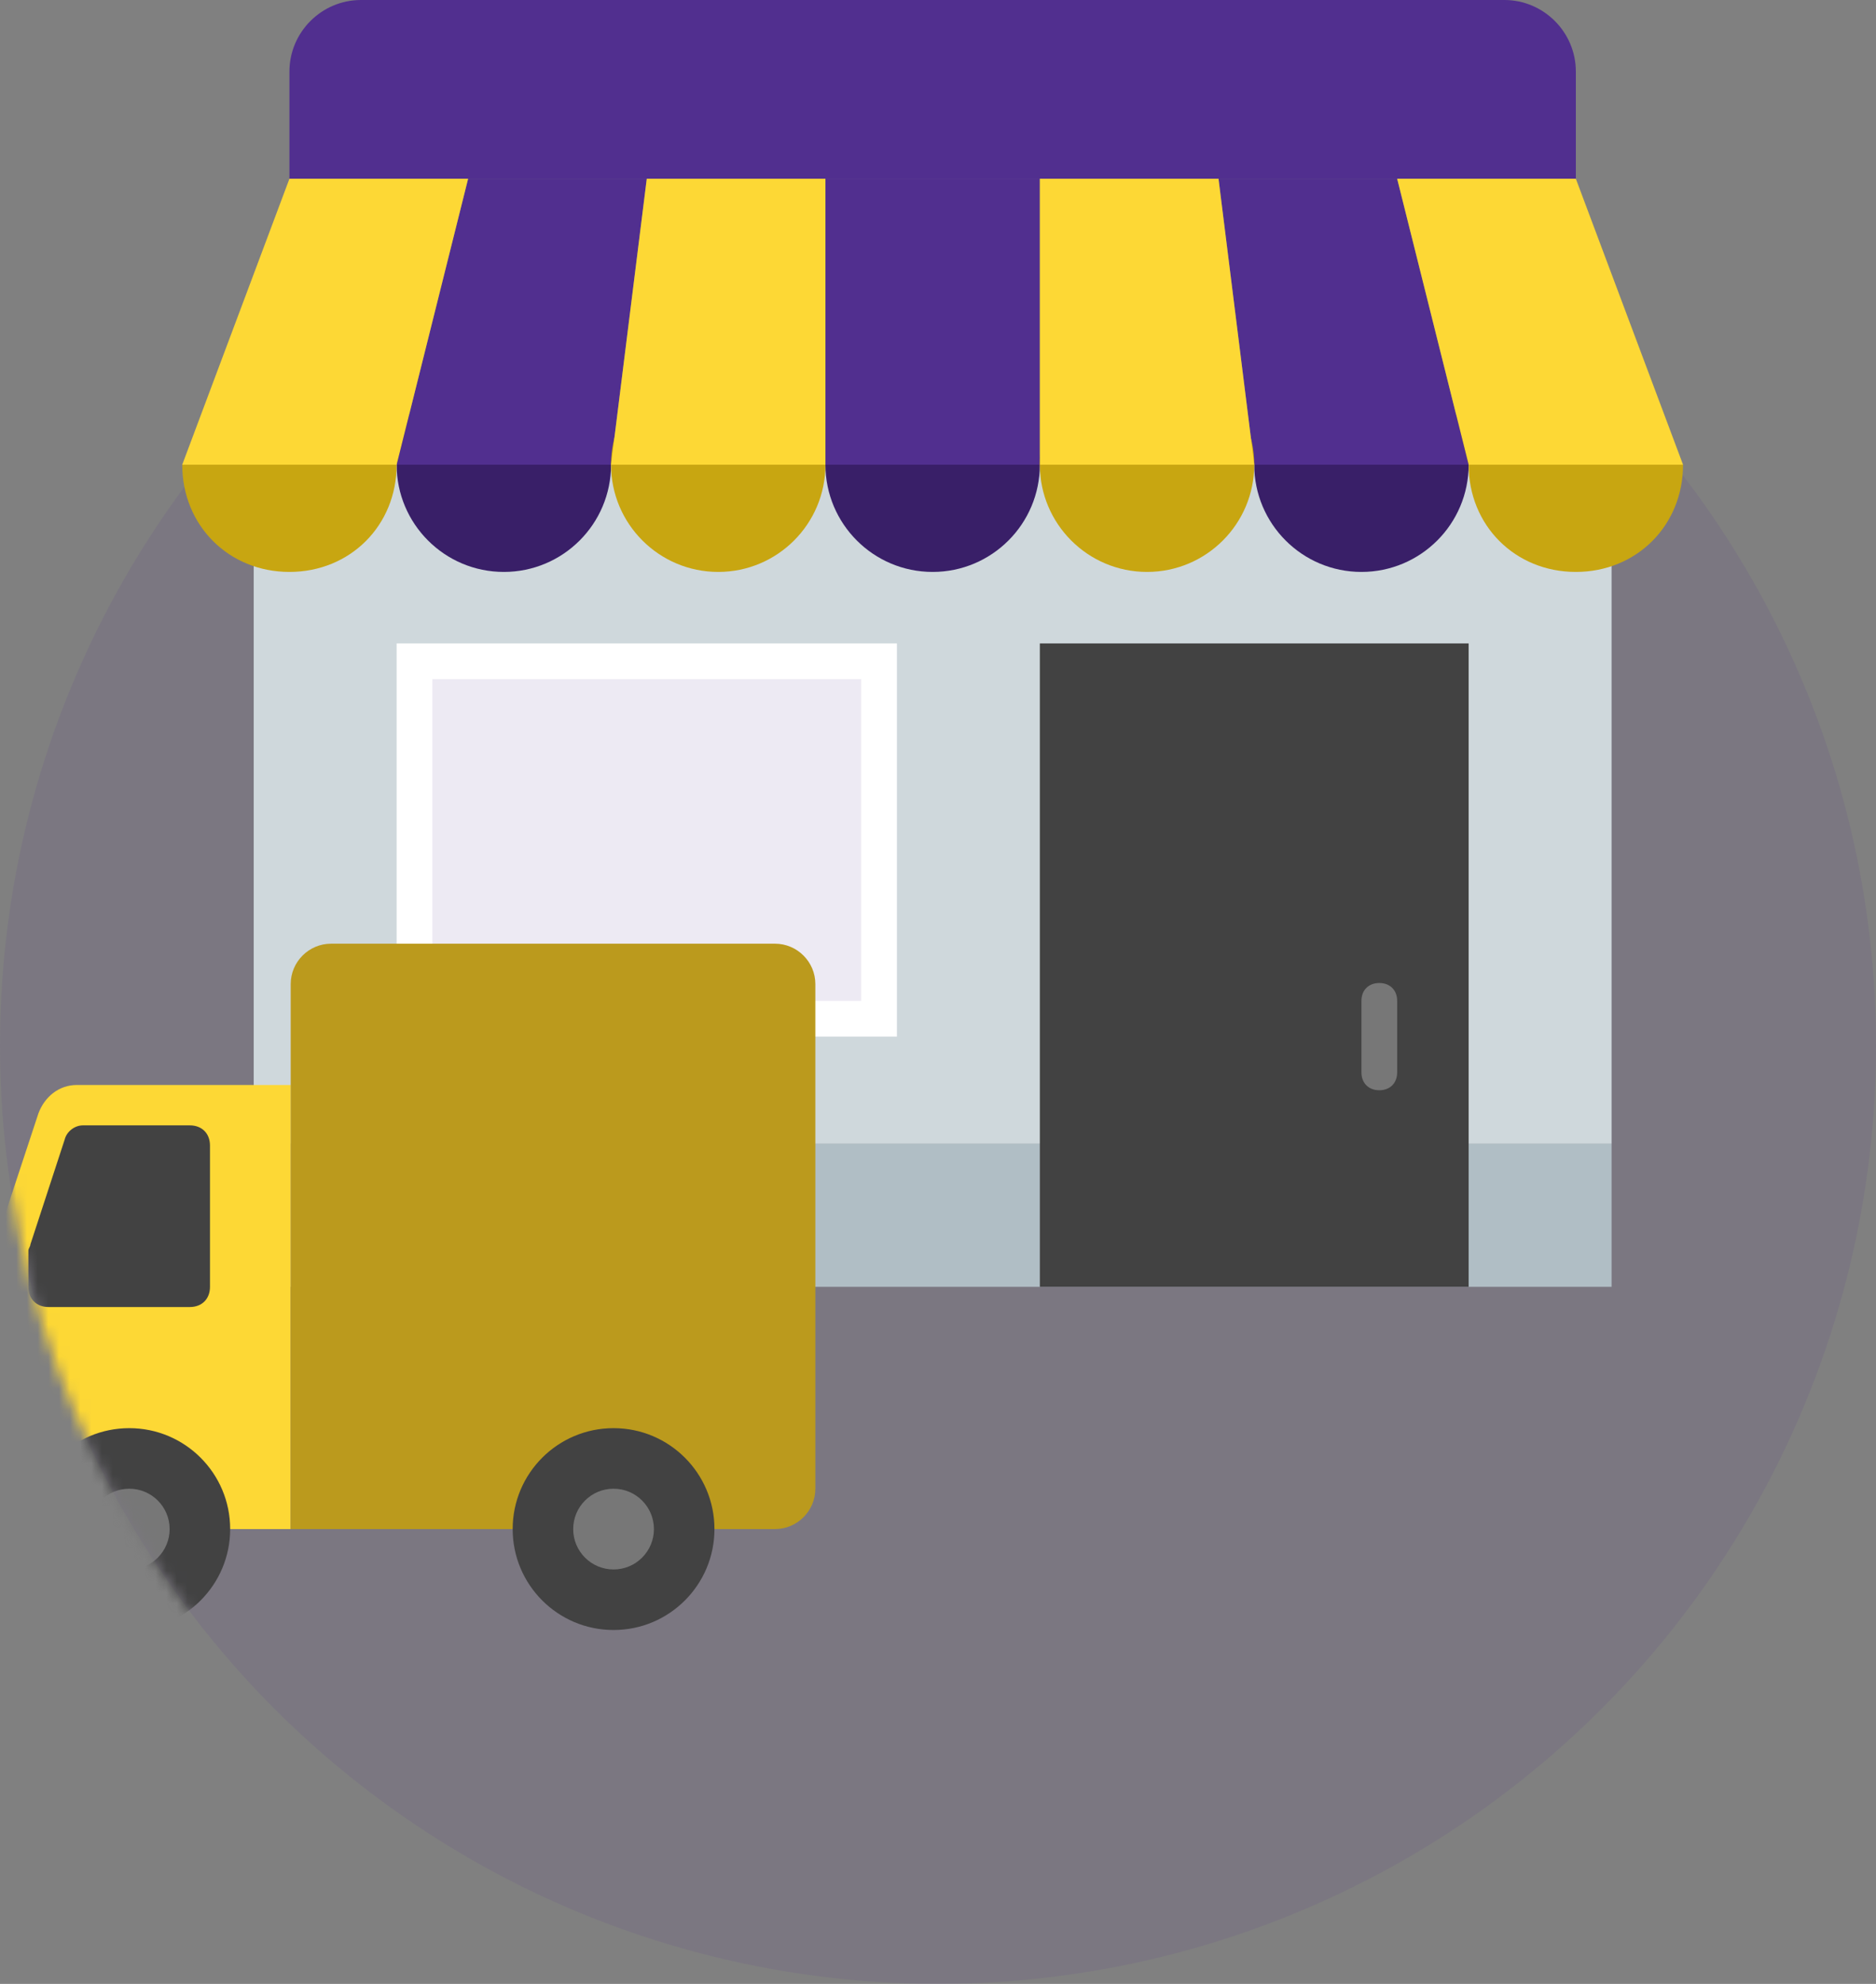 <?xml version="1.0" encoding="UTF-8"?>
<svg width="175px" height="185px" viewBox="0 0 175 185" version="1.1" xmlns="http://www.w3.org/2000/svg" xmlns:xlink="http://www.w3.org/1999/xlink">
    <rect x="0" y="0" width="175" height="185" fill="#808080" stroke="none"/>
    <!-- Generator: Sketch 42 (36781) - http://www.bohemiancoding.com/sketch -->
    <title>SHIP ART</title>
    <desc>Created with Sketch.</desc>
    <defs>
        <circle id="path-1" cx="87.5" cy="97.5" r="87.5"></circle>
    </defs>
    <g id="Screens" stroke="none" stroke-width="1" fill="none" fill-rule="evenodd">
        <g id="00-WALKTHROUGH-3" transform="translate(-93, -110)">
            <g id="SHIP-ART" transform="translate(93, 110)">
                <circle id="Mask" fill-opacity="0.1" fill="#512F8F" cx="87.5" cy="97.5" r="87.5"></circle>
                <g id="Shop" transform="translate(17, 0)" fill-rule="nonzero">
                    <g id="Group">
                        <rect id="Rectangle-path" fill="#CFD8DC" x="6.667" y="43.333" width="126.667" height="63.333"></rect>
                        <rect id="Rectangle-path" fill="#B0BEC5" x="6.667" y="106.667" width="126.667" height="13.333"></rect>
                        <rect id="Rectangle-path" fill="#424242" x="80" y="60" width="40" height="60"></rect>
                        <rect id="Rectangle-path" fill="#FFFFFF" x="20" y="60" width="46.667" height="36.667"></rect>
                        <rect id="Rectangle-path" fill="#EDEAF3" x="23.333" y="63.333" width="40" height="30"></rect>
                        <path d="M111.667,91.667 C110.667,91.667 110,92.333 110,93.333 L110,100 C110,101 110.667,101.667 111.667,101.667 C112.667,101.667 113.333,101 113.333,100 L113.333,93.333 C113.333,92.333 112.667,91.667 111.667,91.667 Z" id="Shape" fill="#777777"></path>
                        <g transform="translate(20, 33.333)" id="Oval" fill="#391F68">
                            <circle cx="50" cy="10" r="10"></circle>
                            <ellipse cx="90" cy="10" rx="10" ry="10"></ellipse>
                            <circle cx="10" cy="10" r="10"></circle>
                        </g>
                        <g transform="translate(10, 0)" fill="#512F8F">
                            <path d="M113.333,0 L6.667,0 C3,0 0,3 0,6.667 L0,16.667 L120,16.667 L120,6.667 C120,3 117,0 113.333,0 Z" id="Shape"></path>
                            <rect id="Rectangle-path" x="50" y="16.667" width="20" height="26.667"></rect>
                            <polygon id="Shape" points="103.333 16.667 86.667 16.667 90 43.333 110 43.333"></polygon>
                            <polygon id="Shape" points="16.667 16.667 33.333 16.667 30 43.333 10 43.333"></polygon>
                        </g>
                        <g transform="translate(0, 33.333)" fill="#C8A611">
                            <ellipse id="Oval" cx="90" cy="10" rx="10" ry="10"></ellipse>
                            <path d="M140,10 C140,15.667 135.667,20 130,20 C124.333,20 120,15.667 120,10 C120,4.333 124.333,0 130,0 L140,10 Z" id="Shape"></path>
                            <circle id="Oval" cx="50" cy="10" r="10"></circle>
                            <path d="M0,10 C0,15.667 4.333,20 10,20 C15.667,20 20,15.667 20,10 C20,4.333 15.667,0 10,0 L0,10 Z" id="Shape"></path>
                        </g>
                        <polygon id="Shape" fill="#FDD835" points="96.667 16.667 80 16.667 80 43.333 100 43.333"></polygon>
                        <polygon id="Shape" fill="#FDD835" points="130 16.667 113.333 16.667 120 43.333 140 43.333"></polygon>
                        <polygon id="Shape" fill="#FDD835" points="43.333 16.667 60 16.667 60 43.333 40 43.333"></polygon>
                        <polygon id="Shape" fill="#FDD835" points="10 16.667 26.667 16.667 20 43.333 0 43.333"></polygon>
                    </g>
                </g>
                <mask id="mask-2" fill="white">
                    <use xlink:href="#path-1"></use>
                </mask>
                <g id="Mask"></g>
                <g id="Shipped" mask="url(#mask-2)">
                    <g transform="translate(36.059, 120.5) scale(-1, 1) translate(-36.059, -120.5) translate(-3.941, 88)" id="Group">
                        <g>
                            <path d="M75.294,54.588 L48.941,54.588 L48.941,13.176 L68.894,13.176 C70.588,13.176 71.906,14.306 72.471,15.812 L79.059,35.765 L79.059,50.824 C79.059,52.894 77.365,54.588 75.294,54.588 Z" id="Shape" fill="#FDD835" fill-rule="nonzero"></path>
                            <path d="M48.941,54.588 L3.765,54.588 C1.694,54.588 0,52.894 0,50.824 L0,3.765 C0,1.694 1.694,0 3.765,0 L45.176,0 C47.247,0 48.941,1.694 48.941,3.765 L48.941,54.588 Z" id="Shape" fill="#BB9A1D" fill-rule="nonzero"></path>
                            <g transform="translate(9.412, 45.176)" fill-rule="nonzero" id="Oval" fill="#424242">
                                <ellipse cx="54.588" cy="9.412" rx="9.412" ry="9.412"></ellipse>
                                <ellipse cx="9.412" cy="9.412" rx="9.412" ry="9.412"></ellipse>
                            </g>
                            <g transform="translate(15.059, 50.824)" fill-rule="nonzero" id="Oval" fill="#777777">
                                <ellipse cx="48.941" cy="3.765" rx="3.765" ry="3.765"></ellipse>
                                <ellipse cx="3.765" cy="3.765" rx="3.765" ry="3.765"></ellipse>
                            </g>
                            <path d="M71.529,33.882 L58.353,33.882 C57.224,33.882 56.471,33.129 56.471,32 L56.471,18.824 C56.471,17.694 57.224,16.941 58.353,16.941 L68.329,16.941 C69.082,16.941 69.835,17.506 70.024,18.259 L73.224,28.047 C73.224,28.235 73.412,28.424 73.412,28.612 L73.412,32 C73.412,33.129 72.659,33.882 71.529,33.882 Z" id="Shape" fill="#424242" fill-rule="nonzero"></path>
                        </g>
                    </g>
                </g>
            </g>
        </g>
    </g>
</svg>